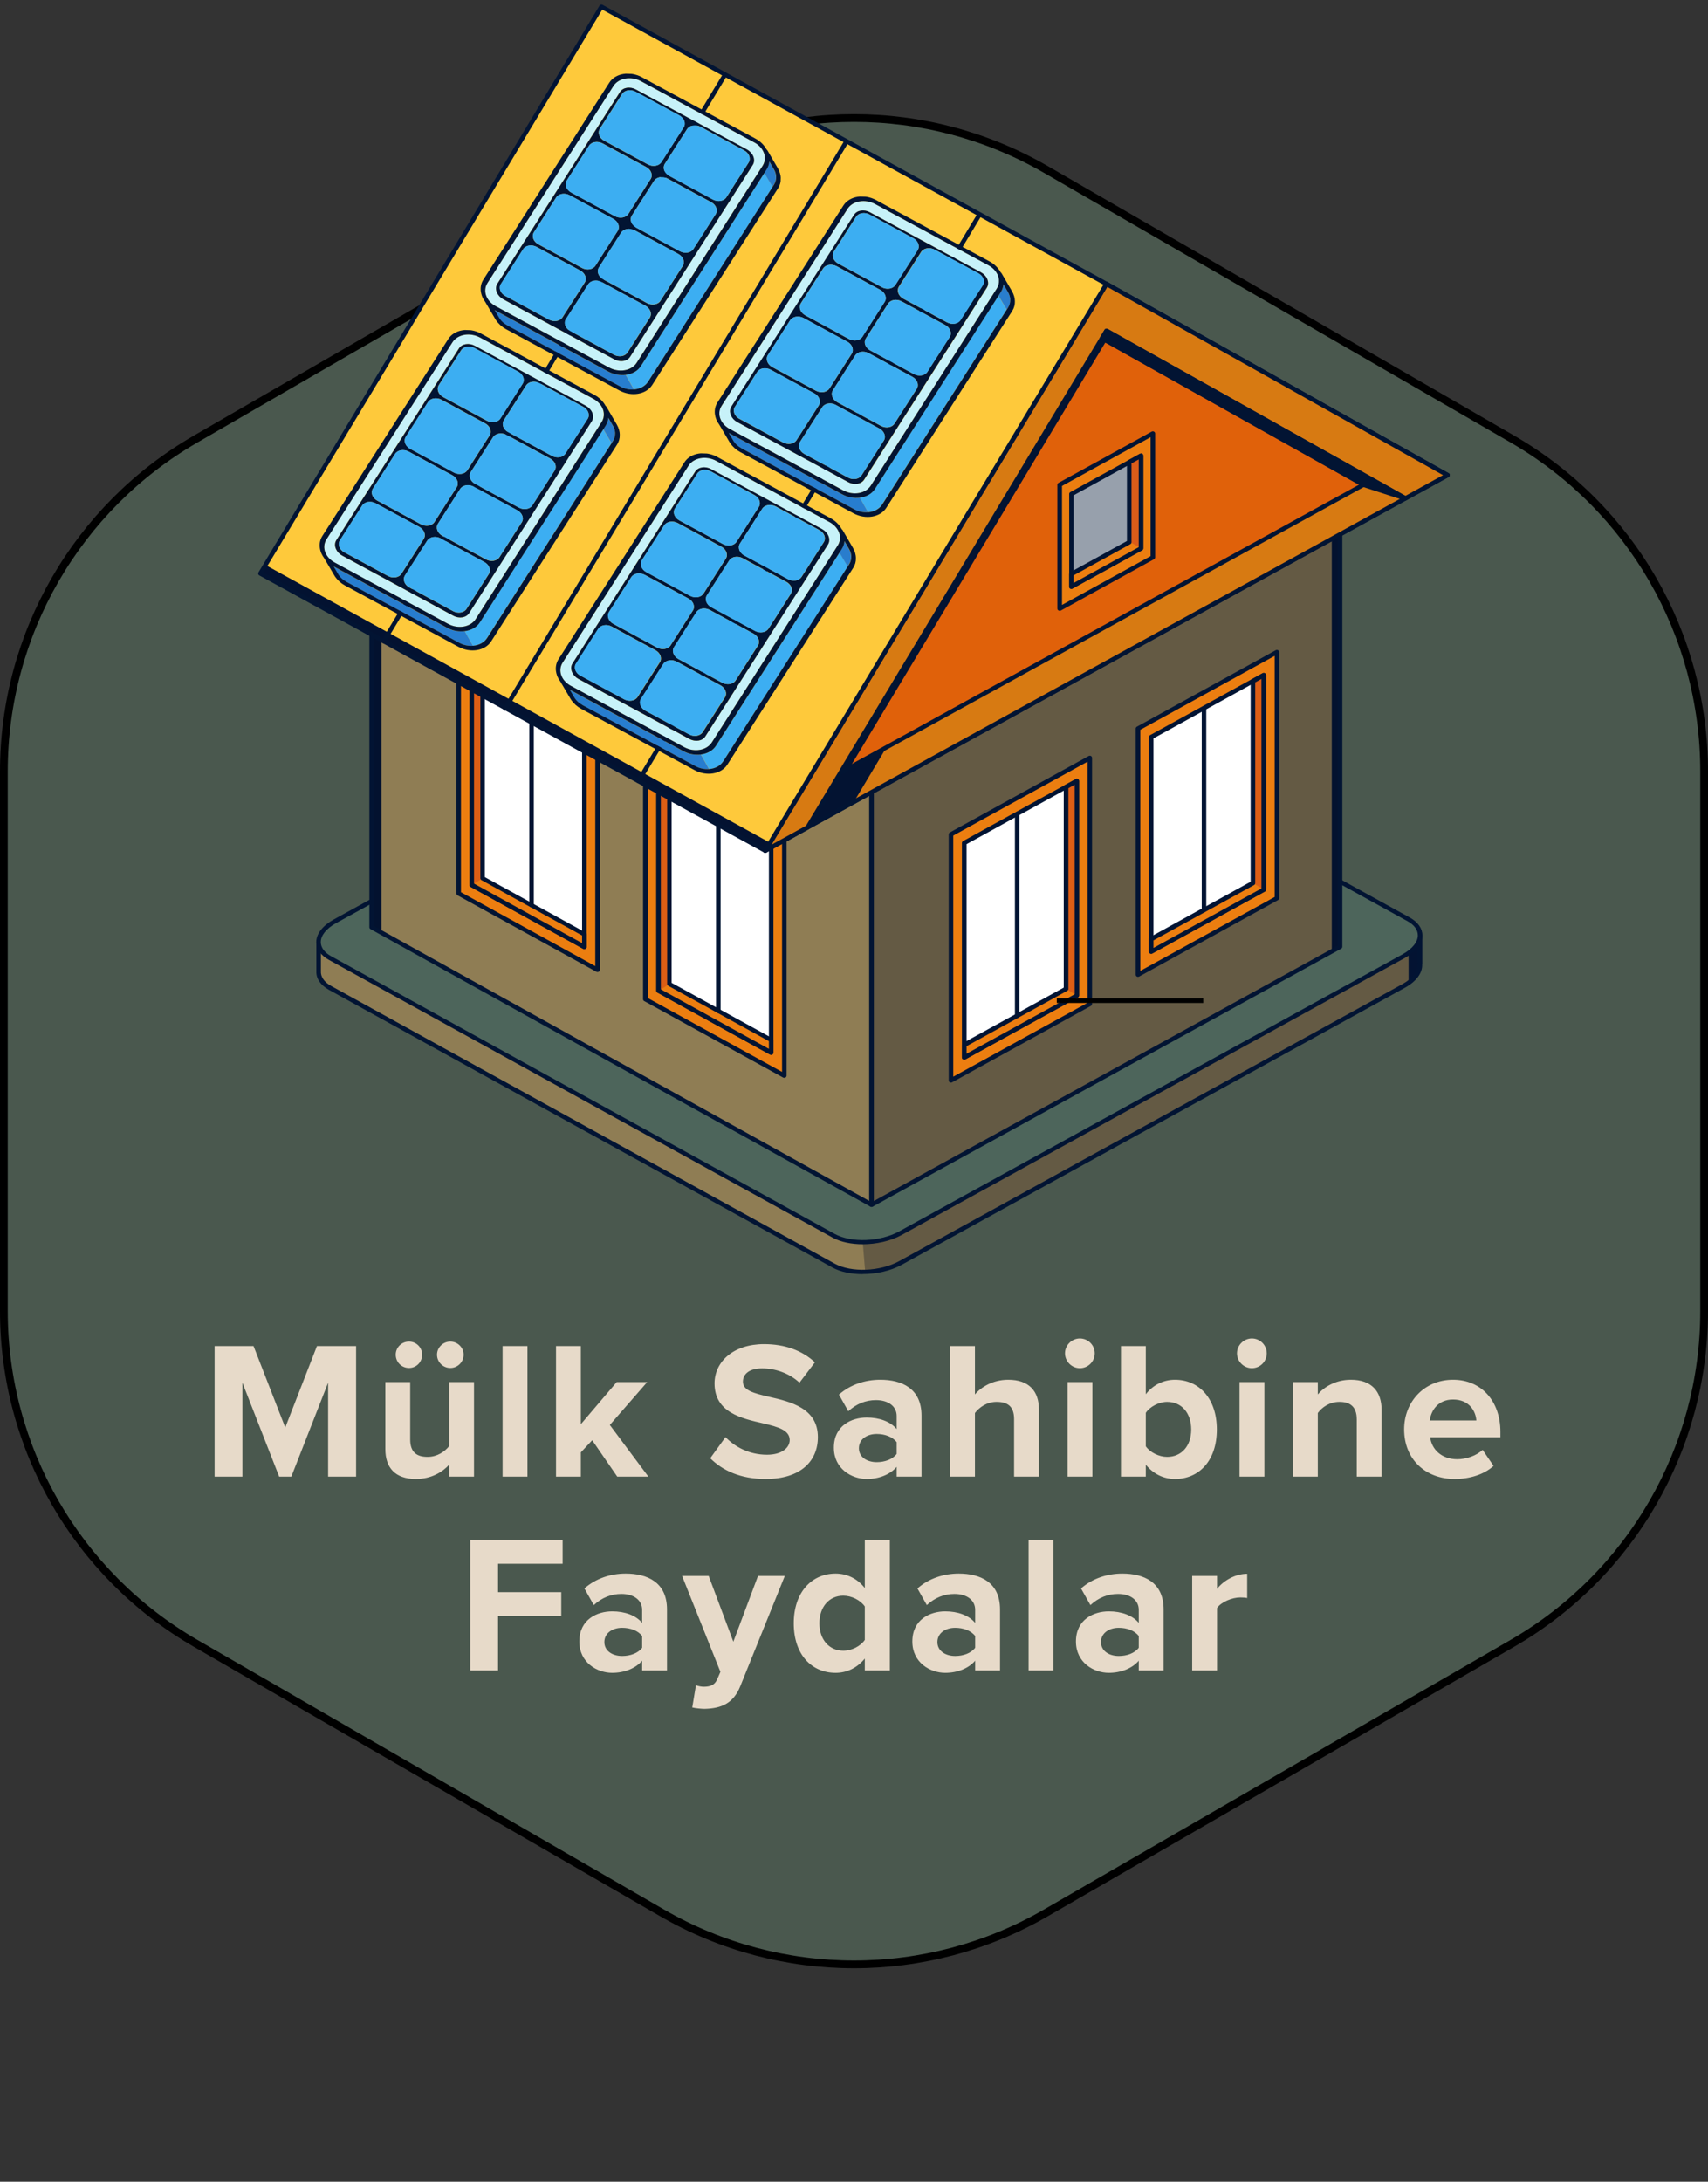 <svg width="379" height="484" viewBox="0 0 379 484" fill="none" xmlns="http://www.w3.org/2000/svg">
<rect x="0" y="0" width="379" height="484" fill="#333333" stroke="none"/>
<path d="M378.14 171.105V290.854C378.14 321.25 361.929 349.338 335.611 364.545L232.077 424.364C205.733 439.585 173.267 439.585 146.923 424.364L43.389 364.545C17.071 349.338 0.86 321.25 0.86 290.854V171.105C0.86 140.709 17.071 112.621 43.389 97.414L102.286 63.385L146.923 37.595C173.267 22.374 205.733 22.374 232.077 37.595L276.714 63.385L335.611 97.414C361.929 112.621 378.14 140.709 378.14 171.105Z" fill="#4A584E" stroke="black" stroke-width="1.719"/>
<g clip-path="url(#clip0_744_44296)">
<path d="M70.705 208.866L173.978 176.857L193.791 165.951C198.174 163.549 204.793 163.277 208.585 165.366L266.051 197.04L303.727 213.504L315.102 207.716V213.838H315.058C315.189 215.53 314.006 217.327 311.485 218.706L199.796 280.174C195.413 282.576 188.794 282.848 185.002 280.759L73.225 219.145C71.406 218.142 70.595 216.784 70.705 215.363V208.866Z" fill="#645A44"/>
<path d="M312.559 209.477L315.102 208.182V214.303H315.058C315.167 215.724 314.291 217.187 312.559 218.461V209.477Z" fill="#031332"/>
<path d="M191.962 282.163C189.376 282.225 186.878 281.787 185.037 280.763L73.26 219.149C71.441 218.146 70.63 216.788 70.739 215.368V208.87L169.147 178.324H183.305L191.984 282.142L191.962 282.163Z" fill="#8F7D54"/>
<path d="M191.442 282.638C194.444 282.638 197.6 281.949 200.077 280.591L311.744 219.124C314.243 217.745 315.645 215.885 315.58 213.984C315.58 213.942 315.602 213.879 315.602 213.838V207.716C315.602 207.549 315.514 207.382 315.36 207.298C315.207 207.214 315.01 207.214 314.878 207.298L303.723 212.981L266.266 196.622L208.844 164.969C204.921 162.817 198.061 163.067 193.546 165.554L173.733 176.46L70.547 208.426C70.35 208.489 70.197 208.677 70.197 208.886V215.384C70.197 215.384 70.197 215.446 70.197 215.467C70.131 217.097 71.117 218.539 72.98 219.583L184.735 281.197C186.51 282.179 188.921 282.659 191.42 282.659L191.442 282.638ZM314.593 213.691C314.593 213.691 314.55 213.817 314.55 213.879C314.681 215.446 313.454 217.055 311.24 218.288L199.551 279.755C195.321 282.095 188.899 282.346 185.239 280.34L73.484 218.727C71.928 217.87 71.117 216.679 71.205 215.384C71.205 215.342 71.205 215.279 71.205 215.237V209.199L174.127 177.296L194.028 166.348C198.258 164.008 204.679 163.757 208.34 165.763L265.806 197.437L303.525 213.921C303.657 213.984 303.832 213.984 303.964 213.921L314.593 208.51V213.691Z" fill="#021433"/>
<path d="M73.238 212.526L185.015 274.139C188.807 276.229 195.448 275.957 199.809 273.554L311.498 212.087C315.882 209.684 316.364 206.028 312.55 203.939L200.773 142.325C196.982 140.236 190.341 140.508 185.979 142.91L74.29 204.378C69.907 206.78 69.425 210.437 73.238 212.526Z" fill="#4D655B"/>
<path d="M191.443 276.02C194.446 276.02 197.602 275.33 200.078 273.972L311.746 212.505C314.2 211.147 315.625 209.329 315.625 207.491C315.625 205.945 314.617 204.545 312.82 203.542L201.043 141.928C197.12 139.756 190.26 140.027 185.745 142.513L74.055 203.981C71.601 205.339 70.176 207.156 70.176 208.995C70.176 210.541 71.184 211.941 72.982 212.944L184.758 274.557C186.534 275.539 188.945 276.02 191.443 276.02ZM194.38 141.385C196.703 141.385 198.917 141.824 200.561 142.743L312.316 204.357C313.806 205.172 314.617 206.279 314.617 207.491C314.617 208.974 313.389 210.499 311.242 211.69L199.552 273.158C195.322 275.498 188.901 275.748 185.241 273.743L73.486 212.129C71.995 211.314 71.184 210.207 71.184 208.995C71.184 207.512 72.412 205.986 74.56 204.796L186.249 143.328C188.572 142.054 191.553 141.385 194.38 141.385Z" fill="#021433"/>
<path d="M193.398 267.263L82.454 205.691V114.033L193.398 175.605V267.263Z" fill="#8F7D54"/>
<path d="M84.641 206.696L82.449 205.212V113.555L84.641 115.038V206.696Z" fill="#03122F"/>
<path d="M193.408 267.745C193.408 267.745 193.584 267.724 193.65 267.683C193.803 267.599 193.891 267.432 193.891 267.265V175.607C193.891 175.44 193.803 175.273 193.65 175.189L82.706 113.617C82.552 113.534 82.355 113.534 82.201 113.617C82.048 113.701 81.96 113.868 81.96 114.035V205.693C81.96 205.86 82.048 206.027 82.201 206.111L193.145 267.683C193.145 267.683 193.299 267.745 193.408 267.745ZM192.904 175.879V266.429L82.969 205.421V114.871L192.904 175.879Z" fill="#021433"/>
<path d="M193.405 267.263L297.336 210.058V118.4L193.405 175.606V267.263Z" fill="#645A44"/>
<path d="M295.517 120.032L297.336 118.736V210.394L295.517 211.146V120.032Z" fill="#03122F"/>
<path d="M193.403 267.75C193.403 267.75 193.578 267.729 193.644 267.687L297.596 210.461C297.75 210.377 297.859 210.21 297.859 210.043V118.406C297.859 118.239 297.772 118.072 297.596 117.988C297.443 117.905 297.246 117.905 297.092 117.988L193.14 175.194C192.986 175.277 192.899 175.444 192.899 175.611V267.269C192.899 267.436 192.986 267.604 193.14 267.687C193.206 267.729 193.293 267.75 193.381 267.75H193.403ZM296.851 209.772L193.907 266.434V175.883L296.851 119.221V209.772Z" fill="#021433"/>
<path d="M101.778 198.216L132.594 215.16V160.567L101.778 143.602V198.216Z" fill="#EC7E10"/>
<path d="M132.597 215.643C132.597 215.643 132.773 215.622 132.839 215.58C132.992 215.497 133.102 215.329 133.102 215.162V160.569C133.102 160.402 133.014 160.234 132.839 160.151L102.023 143.186C101.87 143.102 101.673 143.102 101.519 143.186C101.366 143.269 101.278 143.436 101.278 143.604V198.197C101.278 198.364 101.366 198.531 101.519 198.615L132.334 215.58C132.334 215.58 132.488 215.643 132.576 215.643H132.597ZM132.093 160.84V214.327L102.286 197.925V144.418L132.093 160.819V160.84Z" fill="#021433"/>
<path d="M104.702 196.256L129.688 210.004V162.41L104.702 148.662V196.256Z" fill="white"/>
<path d="M129.668 210.549C129.668 210.549 129.843 210.528 129.909 210.486C130.062 210.403 130.172 210.236 130.172 210.069V162.474C130.172 162.307 130.084 162.14 129.909 162.056L104.923 148.309C104.77 148.225 104.573 148.225 104.419 148.309C104.266 148.392 104.156 148.559 104.156 148.727V196.321C104.156 196.488 104.244 196.655 104.419 196.739L129.405 210.486C129.405 210.486 129.558 210.549 129.646 210.549H129.668ZM129.164 162.767V209.254L105.186 196.049V149.562L129.164 162.767Z" fill="#021433"/>
<path d="M107.113 150.041V194.856L129.688 207.288V210.067L104.702 196.319V148.725L107.113 150.041Z" fill="#EC7E10"/>
<path d="M107.109 150.041L104.699 148.725V196.319H104.72L107.109 194.836V150.041Z" fill="#DD5E15"/>
<path d="M129.668 210.54C129.668 210.54 129.843 210.519 129.909 210.477C130.062 210.394 130.172 210.227 130.172 210.059V207.281C130.172 207.114 130.084 206.946 129.909 206.863L107.575 194.578V150.055C107.575 149.887 107.488 149.72 107.312 149.637L104.923 148.32C104.77 148.237 104.573 148.237 104.419 148.32C104.266 148.404 104.156 148.571 104.156 148.738V196.333C104.156 196.5 104.244 196.667 104.419 196.751L129.405 210.498C129.405 210.498 129.558 210.561 129.646 210.561L129.668 210.54ZM129.164 207.552V209.224L105.186 196.019V149.532L106.589 150.305V194.828C106.589 194.996 106.677 195.163 106.83 195.246L129.164 207.531V207.552Z" fill="#021433"/>
<path d="M117.95 201.294C118.234 201.294 118.453 201.085 118.453 200.813V156.123C118.453 155.851 118.234 155.643 117.95 155.643C117.665 155.643 117.446 155.851 117.446 156.123V200.813C117.446 201.085 117.665 201.294 117.95 201.294Z" fill="#021433"/>
<path d="M283.328 199.277L252.513 216.221V161.627L283.328 144.662V199.277Z" fill="#EC7E10"/>
<path d="M252.532 216.703C252.532 216.703 252.707 216.682 252.773 216.641L283.589 199.676C283.742 199.592 283.852 199.425 283.852 199.258V144.664C283.852 144.497 283.764 144.33 283.589 144.246C283.435 144.163 283.238 144.163 283.084 144.246L252.269 161.211C252.116 161.295 252.006 161.462 252.006 161.629V216.223C252.006 216.39 252.094 216.557 252.269 216.641C252.335 216.682 252.423 216.703 252.51 216.703H252.532ZM282.843 198.986L253.036 215.387V161.901L282.843 145.5V199.007V198.986Z" fill="#021433"/>
<path d="M280.422 197.317L255.458 211.065V163.47L280.422 149.723V197.317Z" fill="white"/>
<path d="M255.448 211.586C255.448 211.586 255.623 211.565 255.689 211.524L280.674 197.776C280.828 197.692 280.938 197.525 280.938 197.358V149.764C280.938 149.597 280.85 149.429 280.674 149.346C280.521 149.262 280.324 149.262 280.17 149.346L255.185 163.094C255.032 163.177 254.944 163.344 254.944 163.511V211.106C254.944 211.273 255.032 211.44 255.185 211.524C255.251 211.565 255.338 211.586 255.426 211.586H255.448ZM279.929 197.086L255.952 210.291V163.804L279.929 150.599V197.086Z" fill="#021433"/>
<path d="M278.033 151.099V195.915L255.458 208.326V211.125L280.422 197.378V149.783L278.033 151.099Z" fill="#EC7E10"/>
<path d="M278.033 151.099L280.422 149.783V197.378L278.033 195.894V151.099Z" fill="#DD5E15"/>
<path d="M255.448 211.586C255.448 211.586 255.623 211.565 255.689 211.524L280.674 197.776C280.828 197.692 280.938 197.525 280.938 197.358V149.764C280.938 149.597 280.85 149.429 280.674 149.346C280.521 149.262 280.324 149.262 280.17 149.346L277.781 150.662C277.628 150.746 277.518 150.913 277.518 151.08V195.603L255.185 207.888C255.032 207.972 254.944 208.139 254.944 208.306V211.085C254.944 211.252 255.032 211.419 255.185 211.503C255.251 211.544 255.338 211.565 255.426 211.565L255.448 211.586ZM279.929 197.086L255.952 210.291V208.619L278.286 196.334C278.439 196.251 278.527 196.084 278.527 195.916V151.393L279.907 150.62V197.107L279.929 197.086Z" fill="#021433"/>
<path d="M267.161 202.347C267.445 202.347 267.664 202.138 267.664 201.866V157.176C267.664 156.904 267.445 156.695 267.161 156.695C266.876 156.695 266.657 156.904 266.657 157.176V201.866C266.657 202.138 266.876 202.347 267.161 202.347Z" fill="#021433"/>
<path d="M241.844 222.741L211.028 239.686V185.092L241.844 168.127V222.741Z" fill="#EC7E10"/>
<path d="M211.023 240.168C211.023 240.168 211.198 240.168 211.264 240.105L242.079 223.14C242.233 223.057 242.32 222.89 242.32 222.722V168.129C242.32 167.962 242.233 167.795 242.079 167.711C241.926 167.628 241.729 167.628 241.575 167.711L210.76 184.676C210.606 184.76 210.519 184.927 210.519 185.094V239.688C210.519 239.855 210.606 240.022 210.76 240.105C210.826 240.147 210.913 240.168 211.001 240.168H211.023ZM241.334 222.451L211.527 238.852V185.366L241.334 168.965V222.472V222.451Z" fill="#021433"/>
<path d="M238.922 220.782L213.958 234.529V186.935L238.922 173.188V220.782Z" fill="white"/>
<path d="M213.97 235.075C213.97 235.075 214.145 235.054 214.211 235.012L239.196 221.264C239.35 221.181 239.438 221.014 239.438 220.846V173.252C239.438 173.085 239.35 172.918 239.196 172.834C239.043 172.751 238.846 172.751 238.692 172.834L213.707 186.582C213.553 186.665 213.444 186.832 213.444 187V234.594C213.444 234.761 213.532 234.928 213.707 235.012C213.773 235.054 213.86 235.075 213.948 235.075H213.97ZM238.451 220.575L214.474 233.758V187.271L238.451 174.067V220.554V220.575Z" fill="#021433"/>
<path d="M236.533 174.566V219.382L213.958 231.813V234.592L238.922 220.844V173.25L236.533 174.566Z" fill="#EC7E10"/>
<path d="M236.533 174.566L238.922 173.25V220.844H238.9L236.533 219.361V174.566Z" fill="#DD5E15"/>
<path d="M213.97 235.075C213.97 235.075 214.145 235.054 214.211 235.012L239.196 221.264C239.35 221.181 239.438 221.014 239.438 220.846V173.252C239.438 173.085 239.35 172.918 239.196 172.834C239.043 172.751 238.846 172.751 238.692 172.834L236.303 174.15C236.15 174.234 236.04 174.401 236.04 174.568V219.091L213.707 231.376C213.553 231.46 213.444 231.627 213.444 231.794V234.573C213.444 234.74 213.532 234.907 213.707 234.991C213.773 235.033 213.86 235.054 213.948 235.054L213.97 235.075ZM238.451 220.575L214.474 233.758V232.087L236.807 219.802C236.961 219.718 237.07 219.551 237.07 219.384V174.861L238.473 174.088V220.575H238.451Z" fill="#021433"/>
<path d="M225.708 225.823C225.992 225.823 226.211 225.614 226.211 225.343V180.652C226.211 180.381 225.992 180.172 225.708 180.172C225.423 180.172 225.204 180.381 225.204 180.652V225.343C225.204 225.614 225.423 225.823 225.708 225.823Z" fill="#021433"/>
<path d="M143.216 221.662L174.031 238.627V184.033L143.216 167.068V221.662Z" fill="#EC7E10"/>
<path d="M174.035 239.11C174.035 239.11 174.21 239.089 174.276 239.047C174.429 238.963 174.539 238.796 174.539 238.629V184.036C174.539 183.868 174.451 183.701 174.276 183.618L143.461 166.653C143.307 166.569 143.11 166.569 142.957 166.653C142.803 166.736 142.694 166.903 142.694 167.07V221.664C142.694 221.831 142.781 221.998 142.957 222.082L173.772 239.047C173.772 239.047 173.925 239.11 174.013 239.11H174.035ZM173.531 184.307V237.793L143.724 221.392V167.906L173.531 184.307Z" fill="#021433"/>
<path d="M146.14 219.723L171.125 233.471V185.877L146.14 172.129V219.723Z" fill="white"/>
<path d="M171.121 233.994C171.121 233.994 171.296 233.994 171.362 233.932C171.515 233.848 171.625 233.681 171.625 233.514V185.92C171.625 185.752 171.537 185.585 171.362 185.502L146.377 171.754C146.223 171.671 146.026 171.671 145.872 171.754C145.719 171.838 145.631 172.005 145.631 172.172V219.766C145.631 219.933 145.719 220.101 145.872 220.184L170.858 233.932C170.858 233.932 171.011 233.994 171.099 233.994H171.121ZM170.617 186.212V232.699L146.64 219.495V173.008L170.617 186.212Z" fill="#021433"/>
<path d="M148.55 173.508V218.302L171.125 230.734V233.512L146.14 219.765V172.191L148.55 173.508Z" fill="#EC7E10"/>
<path d="M148.547 173.508L146.136 172.191V219.765L146.158 219.786L148.547 218.302V173.508Z" fill="#DD5E15"/>
<path d="M171.121 233.995C171.121 233.995 171.296 233.995 171.362 233.932C171.515 233.849 171.625 233.682 171.625 233.514V230.736C171.625 230.569 171.537 230.401 171.362 230.318L149.029 218.033V173.51C149.029 173.343 148.941 173.175 148.766 173.092L146.377 171.776C146.223 171.692 146.026 171.692 145.872 171.776C145.719 171.859 145.631 172.026 145.631 172.193V219.788C145.631 219.955 145.719 220.122 145.872 220.206L170.858 233.953C170.858 233.953 171.011 234.016 171.099 234.016L171.121 233.995ZM170.617 231.007V232.679L146.64 219.474V172.987L148.042 173.76V218.283C148.042 218.451 148.13 218.618 148.305 218.701L170.639 230.986L170.617 231.007Z" fill="#021433"/>
<path d="M159.395 224.751C159.68 224.751 159.898 224.542 159.898 224.27V179.58C159.898 179.309 159.68 179.1 159.395 179.1C159.111 179.1 158.892 179.309 158.892 179.58V224.27C158.892 224.542 159.111 224.751 159.395 224.751Z" fill="#021433"/>
<path d="M245.508 62.994L321.188 105.407L245.508 147.068L169.829 188.728L245.508 62.994Z" fill="#E0610A"/>
<path d="M249.867 65.439L245.528 75.551L181.245 182.44L169.848 188.728L245.528 62.994L249.867 65.439Z" fill="#031332"/>
<path d="M169.81 189.185C169.81 189.185 169.986 189.164 170.051 189.122L321.432 105.822C321.586 105.738 321.695 105.592 321.695 105.404C321.695 105.216 321.608 105.07 321.454 104.986L245.753 62.573C245.643 62.511 245.49 62.49 245.38 62.532C245.249 62.573 245.139 62.636 245.073 62.761L169.394 188.496C169.284 188.684 169.306 188.914 169.482 189.081C169.569 189.164 169.701 189.227 169.832 189.227L169.81 189.185ZM320.205 105.404L171.191 187.409L245.687 63.639L320.205 105.404Z" fill="#021433"/>
<path d="M226.879 149.178L302.558 107.538L239.853 72.396L245.508 62.994L321.188 105.407L245.508 147.068L169.829 188.728L177.127 176.569L226.879 149.178Z" fill="#D77A12"/>
<path d="M196.438 166.227L189.205 178.345L169.83 189L177.129 176.861L196.438 166.227Z" fill="#031332"/>
<path d="M169.81 189.185C169.81 189.185 169.986 189.164 170.051 189.122L321.432 105.822C321.586 105.738 321.695 105.592 321.695 105.404C321.695 105.216 321.608 105.07 321.454 104.986L245.753 62.573C245.643 62.511 245.49 62.49 245.38 62.532C245.249 62.573 245.139 62.636 245.073 62.761L239.419 72.163C239.287 72.393 239.353 72.686 239.594 72.811L301.575 107.514L176.889 176.148C176.889 176.148 176.758 176.252 176.714 176.315L169.394 188.475C169.284 188.663 169.306 188.893 169.482 189.06C169.569 189.143 169.701 189.206 169.832 189.206L169.81 189.185ZM320.205 105.404L171.191 187.409L177.503 176.9L302.825 107.932C302.978 107.849 303.066 107.681 303.066 107.514C303.066 107.347 302.978 107.18 302.825 107.096L240.537 72.184L245.687 63.618L320.205 105.404Z" fill="#021433"/>
<path d="M245.508 73.378L179.165 183.568L169.829 188.728L245.508 62.994L321.188 105.407L311.851 110.547L245.508 73.378Z" fill="#D77A12"/>
<path d="M169.81 189.185C169.81 189.185 169.986 189.164 170.051 189.122L179.41 183.983C179.41 183.983 179.541 183.878 179.585 183.816L245.665 74.044L311.592 110.962C311.745 111.045 311.942 111.045 312.096 110.962L321.432 105.822C321.586 105.738 321.695 105.592 321.695 105.404C321.695 105.216 321.608 105.07 321.454 104.986L245.753 62.573C245.643 62.511 245.49 62.49 245.38 62.532C245.249 62.573 245.139 62.636 245.073 62.761L169.394 188.496C169.284 188.684 169.306 188.914 169.482 189.081C169.569 189.164 169.701 189.227 169.832 189.227L169.81 189.185ZM178.796 183.21L171.169 187.409L245.687 63.639L320.205 105.404L311.855 110L245.775 72.957C245.665 72.894 245.512 72.874 245.402 72.915C245.271 72.957 245.161 73.02 245.095 73.145L178.818 183.231L178.796 183.21Z" fill="#021433"/>
<path d="M235.145 135.029L255.812 123.663V96.168L235.145 107.555V135.029Z" fill="#EC7E10"/>
<path d="M235.148 135.512C235.148 135.512 235.324 135.491 235.39 135.449L256.057 124.062C256.211 123.979 256.32 123.811 256.32 123.644V96.17C256.32 96.003 256.233 95.836 256.057 95.752C255.904 95.669 255.707 95.669 255.553 95.752L234.885 107.118C234.732 107.202 234.622 107.369 234.622 107.536V135.01C234.622 135.177 234.71 135.344 234.885 135.428C234.951 135.47 235.039 135.491 235.127 135.491L235.148 135.512ZM255.312 123.373L235.653 134.195V107.807L255.312 96.985V123.373Z" fill="#021433"/>
<path d="M237.752 130.146L253.203 121.643V101.084L237.752 109.587V130.146Z" fill="#97A0AC"/>
<path d="M237.754 130.627C237.754 130.627 237.929 130.627 237.995 130.564L253.446 122.061C253.6 121.977 253.688 121.81 253.688 121.643V101.084C253.688 100.917 253.6 100.75 253.446 100.666C253.293 100.583 253.096 100.583 252.942 100.666L237.491 109.17C237.337 109.253 237.25 109.42 237.25 109.588V130.146C237.25 130.313 237.337 130.481 237.491 130.564C237.557 130.606 237.644 130.627 237.732 130.627H237.754ZM252.701 121.371L238.236 129.331V109.88L252.701 101.92V121.371Z" fill="#021433"/>
<path d="M250.617 120.264V102.505L253.203 101.084V121.643L237.752 130.146V127.347L250.617 120.264Z" fill="#EC7E10"/>
<path d="M250.767 120.259V102.625L253.375 101.184V121.701L250.767 120.259Z" fill="#DB5C19"/>
<path d="M237.754 130.627C237.754 130.627 237.929 130.627 237.995 130.564L253.446 122.061C253.6 121.977 253.688 121.81 253.688 121.643V101.084C253.688 100.917 253.6 100.75 253.446 100.666C253.293 100.583 253.096 100.583 252.942 100.666L250.334 102.108C250.181 102.191 250.071 102.359 250.071 102.526V120.013L237.469 126.95C237.315 127.033 237.228 127.2 237.228 127.368V130.167C237.228 130.334 237.315 130.501 237.469 130.585C237.535 130.627 237.622 130.648 237.71 130.648L237.754 130.627ZM252.701 121.371L238.236 129.331V127.639L250.838 120.703C250.992 120.619 251.079 120.452 251.079 120.285V102.797L252.679 101.92V121.371H252.701Z" fill="#021433"/>
<path d="M311.867 110.548L302.574 107.539L244.538 75.009L245.524 73.379L311.867 110.548Z" fill="#021433"/>
<path d="M311.871 111.03C312.069 111.03 312.244 110.925 312.332 110.758C312.441 110.528 312.332 110.278 312.134 110.152L245.791 72.983C245.682 72.921 245.55 72.9 245.397 72.942C245.265 72.983 245.156 73.046 245.09 73.171L244.104 74.801C243.972 75.031 244.038 75.323 244.279 75.449L302.315 107.979L311.696 111.03C311.696 111.03 311.806 111.051 311.849 111.051L311.871 111.03ZM245.726 74.028L307.356 108.585L302.754 107.081L245.244 74.843L245.726 74.049V74.028Z" fill="#021433"/>
<path d="M245.508 62.999L133.424 1.49L57.745 127.204L169.828 188.734L245.508 62.999Z" fill="#FEC93B"/>
<path d="M245.508 63.077L234.878 80.731L205.816 41.285L245.508 63.077Z" fill="#FEC93B"/>
<path d="M169.831 188.962L57.747 127.453L58.996 125.385L170.992 187.019L169.831 188.962Z" fill="#031231"/>
<path d="M169.822 189.188C169.822 189.188 169.91 189.188 169.953 189.188C170.085 189.147 170.194 189.084 170.26 188.959L245.962 63.224C246.093 62.994 246.005 62.702 245.786 62.577L133.703 1.067C133.593 1.005 133.44 0.984 133.33 1.026C133.199 1.067 133.089 1.13 133.023 1.255L57.344 126.99C57.212 127.22 57.3 127.512 57.519 127.637L169.581 189.147C169.581 189.147 169.734 189.209 169.822 189.209V189.188ZM244.844 63.162L169.647 188.06L58.44 127.032L133.637 2.133L244.844 63.162Z" fill="#021433"/>
<path d="M141.675 173.749C141.851 173.749 142.026 173.666 142.114 173.498L217.727 47.931C217.859 47.701 217.771 47.409 217.552 47.283C217.311 47.158 217.004 47.242 216.873 47.451L141.237 173.039C141.105 173.269 141.193 173.561 141.412 173.686C141.5 173.728 141.566 173.749 141.653 173.749H141.675Z" fill="#021433"/>
<path d="M112.094 157.663C112.269 157.663 112.444 157.579 112.532 157.412L188.212 31.699C188.343 31.469 188.255 31.176 188.036 31.051C187.795 30.926 187.488 31.009 187.357 31.218L111.677 156.953C111.546 157.182 111.634 157.475 111.853 157.6C111.94 157.642 112.006 157.663 112.094 157.663Z" fill="#021433"/>
<path d="M85.118 142.724C85.293 142.724 85.468 142.641 85.556 142.474L161.126 17.095C161.257 16.865 161.17 16.572 160.95 16.447C160.709 16.322 160.402 16.405 160.271 16.635L84.701 142.014C84.57 142.244 84.657 142.536 84.876 142.662C84.964 142.704 85.03 142.724 85.118 142.724Z" fill="#021433"/>
<g clip-path="url(#clip1_744_44296)">
<path d="M194.137 108.456L221.534 65.603L223.378 68.697L195.719 111.932C195.074 112.948 193.901 113.532 192.605 113.641L190.793 110.4C192.189 110.213 193.42 109.564 194.123 108.456L194.137 108.456Z" fill="#3CAEF2"/>
<path d="M222.109 64.744C222.432 64.23 222.604 63.657 222.665 63.067L223.704 64.859C223.98 65.338 224.13 65.853 224.169 66.365C224.217 67.026 224.057 67.666 223.691 68.22L223.398 68.682L221.553 65.588L222.096 64.731L222.109 64.744Z" fill="#297DCD"/>
<path d="M161.844 97.996C161.844 97.996 161.817 97.969 161.804 97.955L159.592 94.205C159.592 94.205 159.619 94.233 159.618 94.246L161.83 98.009L161.844 97.996Z" fill="#277DCF"/>
<path d="M161.666 96.02C161.666 96.02 161.707 96.049 161.72 96.062L186.862 109.652C188.132 110.336 189.529 110.565 190.799 110.402L192.61 113.642C191.621 113.72 190.557 113.527 189.574 113L164.432 99.41C163.762 99.054 163.209 98.554 162.784 97.95L161.652 96.034L161.666 96.02Z" fill="#277DCF"/>
<path d="M188.064 46.335C189.207 44.541 191.961 44.058 194.201 45.267L219.343 58.857C220.285 59.356 221.011 60.117 221.385 60.989C221.554 61.357 221.638 61.749 221.668 62.127C221.716 62.787 221.541 63.44 221.189 64.008L193.236 107.718C192.093 109.513 189.339 109.995 187.099 108.786L161.957 95.196C161.015 94.684 160.289 93.936 159.914 93.078C159.461 92.056 159.539 90.956 160.111 90.059L188.064 46.335ZM162.027 91.366C162.047 91.622 162.107 91.893 162.224 92.152C162.496 92.765 162.993 93.291 163.634 93.646L188.243 106.964C189.568 107.69 191.133 107.427 191.792 106.398L218.984 63.848C219.337 63.281 219.373 62.583 219.076 61.901C218.804 61.288 218.307 60.763 217.666 60.407L193.057 47.102C191.732 46.391 190.167 46.64 189.508 47.669L162.316 90.205C162.096 90.548 161.999 90.949 162.027 91.366Z" fill="#C7F2F9"/>
<path d="M194.422 44.401L219.564 57.99C220.657 58.574 221.504 59.433 222.055 60.431C222.137 60.487 222.204 60.57 222.257 60.652L224.559 64.606C225.4 66.084 225.416 67.711 224.625 68.965L196.658 112.674C195.31 114.772 192.054 115.32 189.377 113.869L164.235 100.279C163.361 99.809 162.591 99.128 161.994 98.263L161.836 98.003L159.624 94.239C159.624 94.239 159.598 94.212 159.598 94.198C159.359 93.868 159.148 93.526 158.992 93.172C158.773 92.668 158.651 92.14 158.612 91.641C158.556 90.806 158.749 90.005 159.189 89.305L187.142 45.595C188.476 43.484 191.746 42.949 194.409 44.387L194.422 44.401ZM164.458 99.412L189.6 113.002C190.57 113.528 191.634 113.721 192.637 113.644C193.933 113.534 195.091 112.964 195.751 111.935L223.397 68.686L223.69 68.224C224.042 67.67 224.202 67.016 224.168 66.369C224.129 65.857 223.979 65.342 223.703 64.863L222.664 63.071C222.603 63.661 222.431 64.234 222.108 64.748L221.566 65.606L194.155 108.459C193.452 109.567 192.221 110.216 190.825 110.403C189.555 110.567 188.158 110.35 186.889 109.654L161.747 96.064C161.747 96.064 161.706 96.036 161.692 96.022L162.825 97.938C163.249 98.556 163.803 99.043 164.473 99.399L164.458 99.412ZM159.913 93.065C160.288 93.923 161.014 94.684 161.956 95.183L187.098 108.786C189.337 109.996 192.091 109.513 193.234 107.719L221.188 64.008C221.554 63.441 221.714 62.787 221.666 62.127C221.637 61.749 221.553 61.357 221.384 60.989C221.009 60.131 220.283 59.37 219.341 58.858L194.199 45.268C191.96 44.058 189.206 44.541 188.063 46.335L160.11 90.046C159.538 90.943 159.46 92.043 159.913 93.065Z" fill="#021433"/>
<path d="M189.499 47.667C190.159 46.625 191.723 46.376 193.048 47.101L217.644 60.392C218.285 60.747 218.796 61.273 219.054 61.886C219.351 62.567 219.314 63.279 218.962 63.833L191.756 106.382C191.096 107.425 189.531 107.674 188.207 106.949L163.598 93.644C162.956 93.302 162.459 92.763 162.188 92.15C162.071 91.891 162.01 91.62 161.991 91.364C161.963 90.946 162.06 90.546 162.279 90.203L189.499 47.667ZM164.066 92.918L166.538 94.256L171.263 96.817L173.735 98.154C174.841 98.752 176.197 98.524 176.754 97.639L178.014 95.674L180.417 91.913L181.677 89.948C182.234 89.063 181.8 87.867 180.694 87.27L178.222 85.932L173.497 83.371L171.026 82.034C169.919 81.436 168.564 81.664 168.007 82.549L166.747 84.514L164.344 88.275L163.084 90.254C162.527 91.138 162.96 92.334 164.066 92.932L164.066 92.918ZM191.189 105.438L192.449 103.472L194.852 99.712L196.112 97.746C196.669 96.862 196.236 95.666 195.129 95.068L192.658 93.731L187.933 91.169L185.461 89.832C184.355 89.234 182.999 89.463 182.442 90.347L181.182 92.313L178.779 96.073L177.519 98.039C176.962 98.923 177.395 100.119 178.502 100.717L180.973 102.054L185.698 104.615L188.17 105.953C189.276 106.55 190.632 106.322 191.189 105.438ZM189.943 48.111L188.683 50.077L186.28 53.837L185.021 55.803C184.464 56.687 184.897 57.883 186.003 58.48L188.475 59.818L193.2 62.379L195.672 63.717C196.778 64.314 198.133 64.086 198.691 63.202L199.95 61.236L202.353 57.476L203.613 55.51C204.17 54.626 203.737 53.43 202.631 52.832L200.159 51.494L195.434 48.933L192.962 47.596C191.856 46.998 190.5 47.227 189.943 48.111ZM171.378 81.453L173.85 82.79L178.575 85.351L181.047 86.689C182.153 87.286 183.509 87.058 184.066 86.174L185.326 84.208L187.728 80.448L188.988 78.482C189.545 77.598 189.112 76.401 188.006 75.804L185.534 74.466L180.809 71.905L178.337 70.568C177.231 69.97 175.875 70.198 175.318 71.083L174.058 73.049L171.656 76.809L170.396 78.775C169.839 79.659 170.272 80.855 171.378 81.453ZM198.501 93.959L199.761 91.993L202.164 88.233L203.424 86.267C203.981 85.383 203.548 84.186 202.442 83.589L199.97 82.251L195.245 79.69L192.773 78.353C191.667 77.755 190.311 77.984 189.754 78.868L188.494 80.833L186.091 84.594L184.831 86.573C184.274 87.457 184.707 88.653 185.813 89.251L188.285 90.588L193.01 93.149L195.482 94.487C196.588 95.085 197.944 94.856 198.501 93.972L198.501 93.959ZM209.74 72.096L207.268 70.758L202.544 68.197L200.072 66.86C198.966 66.262 197.61 66.49 197.053 67.375L195.793 69.34L193.39 73.101L192.13 75.066C191.573 75.951 192.006 77.147 193.113 77.744L195.584 79.082L200.309 81.643L202.781 82.98C203.887 83.578 205.243 83.35 205.8 82.465L207.06 80.5L209.463 76.739L210.723 74.774C211.28 73.889 210.846 72.693 209.74 72.096ZM178.691 69.96L181.163 71.297L185.888 73.858L188.359 75.196C189.466 75.794 190.821 75.565 191.378 74.681L192.639 72.702L195.042 68.942L196.301 66.976C196.858 66.091 196.425 64.895 195.319 64.298L192.847 62.96L188.122 60.399L185.65 59.062C184.544 58.464 183.189 58.692 182.631 59.577L181.372 61.542L178.969 65.303L177.709 67.268C177.152 68.153 177.585 69.349 178.691 69.946L178.691 69.96ZM217.066 60.617L214.595 59.279L209.87 56.718L207.398 55.381C206.292 54.783 204.936 55.011 204.379 55.896L203.119 57.861L200.716 61.622L199.456 63.587C198.899 64.472 199.332 65.668 200.439 66.266L202.91 67.603L207.635 70.164L210.107 71.502C211.213 72.099 212.569 71.871 213.126 70.987L214.386 69.021L216.789 65.261L218.049 63.295C218.606 62.411 218.173 61.215 217.066 60.617Z" fill="#021433"/>
<path d="M218.096 63.31L216.836 65.276L214.433 69.036L213.174 71.002C212.616 71.886 211.261 72.114 210.155 71.517L207.683 70.179L202.958 67.618L200.486 66.281C199.38 65.683 198.933 64.486 199.504 63.603L200.763 61.637L203.166 57.877L204.426 55.911C204.983 55.027 206.339 54.798 207.445 55.396L209.917 56.733L214.642 59.294L217.114 60.632C218.22 61.23 218.667 62.426 218.096 63.31Z" fill="#3CAEF2"/>
<path d="M209.469 76.754L207.066 80.514L205.806 82.48C205.249 83.365 203.894 83.593 202.787 82.995L200.316 81.658L195.591 79.097L193.119 77.759C192.013 77.162 191.565 75.965 192.136 75.081L193.396 73.115L195.799 69.355L197.059 67.389C197.616 66.505 198.972 66.277 200.078 66.874L202.55 68.212L207.275 70.773L209.746 72.111C210.853 72.708 211.3 73.905 210.729 74.788L209.469 76.754Z" fill="#3CAEF2"/>
<path d="M193.003 93.14L188.278 90.579L185.806 89.241C184.7 88.644 184.252 87.447 184.823 86.563L186.084 84.584L188.486 80.824L189.746 78.858C190.303 77.974 191.659 77.746 192.765 78.343L195.237 79.681L199.962 82.242L202.434 83.579C203.54 84.177 203.987 85.373 203.416 86.257L202.156 88.223L199.754 91.983L198.494 93.949C197.937 94.833 196.581 95.062 195.475 94.464L193.003 93.126L193.003 93.14Z" fill="#3CAEF2"/>
<path d="M185.698 104.609L180.973 102.048L178.502 100.71C177.395 100.113 176.948 98.916 177.519 98.032L178.779 96.067L181.182 92.306L182.442 90.341C182.999 89.456 184.354 89.228 185.461 89.826L187.932 91.163L192.657 93.724L195.129 95.062C196.235 95.659 196.683 96.856 196.112 97.74L194.852 99.705L192.449 103.466L191.189 105.431C190.632 106.316 189.276 106.544 188.17 105.946L185.698 104.609Z" fill="#3CAEF2"/>
<path d="M195.448 48.937L200.173 51.498L202.645 52.835C203.751 53.433 204.198 54.629 203.627 55.513L202.367 57.479L199.965 61.239L198.705 63.205C198.148 64.089 196.792 64.318 195.686 63.72L193.214 62.382L188.489 59.821L186.017 58.484C184.911 57.886 184.464 56.69 185.035 55.806L186.295 53.84L188.697 50.08L189.957 48.114C190.514 47.23 191.87 47.001 192.976 47.599L195.448 48.937Z" fill="#3CAEF2"/>
<path d="M177.723 67.275L178.983 65.309L181.385 61.549L182.645 59.583C183.202 58.699 184.558 58.47 185.664 59.068L188.136 60.406L192.861 62.967L195.333 64.304C196.439 64.902 196.886 66.098 196.315 66.982L195.055 68.948L192.653 72.708L191.392 74.687C190.835 75.572 189.479 75.8 188.373 75.202L185.901 73.865L181.176 71.304L178.705 69.966C177.598 69.368 177.151 68.172 177.722 67.288L177.723 67.275Z" fill="#3CAEF2"/>
<path d="M170.386 78.757L171.646 76.791L174.049 73.031L175.309 71.065C175.866 70.181 177.222 69.953 178.328 70.55L180.8 71.888L185.525 74.449L187.996 75.786C189.103 76.384 189.55 77.581 188.979 78.464L187.719 80.43L185.316 84.19L184.056 86.156C183.499 87.04 182.144 87.269 181.037 86.671L178.566 85.334L173.841 82.772L171.369 81.435C170.263 80.837 169.815 79.641 170.386 78.757Z" fill="#3CAEF2"/>
<path d="M163.081 90.237L164.342 88.258L166.744 84.498L168.004 82.532C168.561 81.648 169.917 81.419 171.023 82.017L173.495 83.355L178.22 85.915L180.692 87.253C181.798 87.851 182.245 89.047 181.674 89.931L180.414 91.897L178.011 95.657L176.752 97.623C176.195 98.507 174.839 98.736 173.733 98.138L171.261 96.8L166.536 94.239L164.064 92.902C162.958 92.304 162.511 91.108 163.082 90.224L163.081 90.237Z" fill="#3CAEF2"/>
</g>
<g clip-path="url(#clip2_744_44296)">
<path d="M158.887 165.428L186.283 122.574L188.127 125.668L160.469 168.903C159.824 169.92 158.651 170.503 157.355 170.612L155.543 167.372C156.939 167.185 158.17 166.536 158.873 165.427L158.887 165.428Z" fill="#3CAEF2"/>
<path d="M186.797 121.715C187.119 121.2 187.291 120.627 187.352 120.038L188.391 121.83C188.667 122.309 188.817 122.824 188.856 123.336C188.904 123.996 188.744 124.637 188.378 125.191L188.085 125.653L186.241 122.559L186.783 121.701L186.797 121.715Z" fill="#297DCD"/>
<path d="M126.586 154.971C126.586 154.971 126.559 154.943 126.546 154.929L124.334 151.18C124.334 151.18 124.361 151.207 124.36 151.221L126.572 154.984L126.586 154.971Z" fill="#277DCF"/>
<path d="M126.384 152.998C126.384 152.998 126.425 153.026 126.438 153.04L151.581 166.629C152.851 167.312 154.247 167.542 155.517 167.378L157.329 170.619C156.34 170.697 155.276 170.504 154.292 169.977L129.15 156.388C128.481 156.032 127.927 155.531 127.502 154.927L126.37 153.011L126.384 152.998Z" fill="#277DCF"/>
<path d="M152.781 103.306C153.924 101.512 156.678 101.029 158.918 102.239L184.06 115.828C185.003 116.327 185.728 117.088 186.103 117.959C186.271 118.327 186.356 118.72 186.385 119.097C186.433 119.757 186.259 120.411 185.907 120.979L157.955 164.69C156.812 166.484 154.058 166.967 151.818 165.757L126.676 152.168C125.733 151.656 125.007 150.908 124.633 150.05C124.18 149.028 124.257 147.928 124.829 147.031L152.781 103.306ZM126.746 148.338C126.765 148.594 126.826 148.865 126.942 149.124C127.214 149.737 127.711 150.263 128.353 150.618L152.962 163.936C154.286 164.661 155.851 164.399 156.511 163.369L183.702 120.819C184.054 120.251 184.091 119.553 183.793 118.872C183.522 118.259 183.025 117.733 182.383 117.378L157.774 104.074C156.449 103.362 154.884 103.611 154.225 104.64L127.034 147.177C126.814 147.52 126.718 147.921 126.746 148.338Z" fill="#C7F2F9"/>
<path d="M159.147 101.368L184.289 114.957C185.382 115.541 186.229 116.4 186.78 117.398C186.862 117.454 186.929 117.537 186.982 117.619L189.284 121.573C190.125 123.05 190.142 124.678 189.35 125.931L161.384 169.642C160.037 171.74 156.78 172.288 154.104 170.837L128.961 157.248C128.087 156.778 127.317 156.096 126.72 155.231L126.562 154.971L124.35 151.208C124.35 151.208 124.324 151.18 124.324 151.167C124.085 150.837 123.873 150.494 123.718 150.14C123.499 149.636 123.377 149.108 123.338 148.61C123.282 147.774 123.475 146.973 123.915 146.274L151.866 102.563C153.2 100.451 156.47 99.917 159.133 101.354L159.147 101.368ZM129.184 156.38L154.327 169.969C155.296 170.496 156.36 170.689 157.363 170.611C158.66 170.502 159.818 169.931 160.477 168.902L188.122 125.653L188.415 125.191C188.767 124.637 188.927 123.983 188.893 123.336C188.854 122.824 188.704 122.309 188.428 121.83L187.389 120.038C187.328 120.627 187.156 121.2 186.834 121.715L186.291 122.573L158.882 165.426C158.178 166.535 156.948 167.184 155.552 167.371C154.281 167.535 152.885 167.318 151.615 166.622L126.473 153.032C126.473 153.032 126.432 153.004 126.418 152.99L127.551 154.906C127.975 155.524 128.529 156.011 129.199 156.367L129.184 156.38ZM124.639 150.033C125.014 150.891 125.74 151.653 126.682 152.151L151.824 165.754C154.064 166.963 156.818 166.481 157.961 164.686L185.913 120.975C186.279 120.408 186.439 119.754 186.391 119.094C186.362 118.716 186.278 118.324 186.109 117.956C185.734 117.098 185.008 116.337 184.066 115.824L158.924 102.235C156.684 101.026 153.93 101.508 152.787 103.303L124.835 147.014C124.264 147.911 124.186 149.011 124.639 150.033Z" fill="#021433"/>
<path d="M154.255 104.639C154.915 103.596 156.48 103.347 157.804 104.072L182.4 117.363C183.042 117.718 183.553 118.244 183.81 118.857C184.108 119.538 184.071 120.249 183.719 120.804L156.514 163.354C155.854 164.396 154.289 164.645 152.965 163.92L128.355 150.616C127.713 150.274 127.217 149.735 126.945 149.122C126.828 148.863 126.768 148.592 126.748 148.336C126.72 147.919 126.817 147.518 127.037 147.175L154.255 104.639ZM128.824 149.89L131.296 151.228L136.021 153.789L138.493 155.126C139.599 155.724 140.954 155.495 141.512 154.611L142.771 152.645L145.174 148.885L146.434 146.919C146.991 146.035 146.558 144.839 145.451 144.241L142.98 142.904L138.254 140.343L135.783 139.005C134.676 138.408 133.321 138.636 132.764 139.521L131.504 141.486L129.101 145.247L127.841 147.226C127.284 148.11 127.717 149.306 128.823 149.904L128.824 149.89ZM155.947 162.409L157.207 160.443L159.609 156.683L160.869 154.717C161.426 153.833 160.993 152.637 159.887 152.039L157.415 150.702L152.69 148.141L150.218 146.803C149.112 146.206 147.756 146.434 147.199 147.319L145.939 149.284L143.537 153.045L142.277 155.01C141.72 155.895 142.153 157.091 143.259 157.688L145.731 159.026L150.456 161.587L152.928 162.924C154.034 163.522 155.39 163.293 155.947 162.409ZM154.699 105.082L153.439 107.048L151.037 110.808L149.777 112.774C149.22 113.658 149.653 114.854 150.759 115.452L153.231 116.79L157.956 119.35L160.428 120.688C161.534 121.286 162.89 121.057 163.447 120.173L164.707 118.207L167.11 114.447L168.369 112.481C168.926 111.597 168.493 110.401 167.387 109.803L164.915 108.466L160.19 105.905L157.718 104.567C156.612 103.969 155.256 104.198 154.699 105.082ZM136.135 138.424L138.607 139.762L143.332 142.323L145.804 143.66C146.91 144.258 148.266 144.029 148.823 143.145L150.083 141.179L152.485 137.419L153.745 135.453C154.302 134.569 153.869 133.373 152.763 132.775L150.291 131.438L145.566 128.877L143.094 127.539C141.988 126.942 140.632 127.17 140.075 128.055L138.815 130.02L136.413 133.781L135.153 135.746C134.596 136.631 135.029 137.827 136.135 138.424ZM163.259 150.93L164.519 148.964L166.921 145.204L168.181 143.238C168.738 142.354 168.305 141.158 167.199 140.56L164.727 139.222L160.002 136.662L157.53 135.324C156.424 134.726 155.068 134.955 154.511 135.839L153.251 137.805L150.848 141.565L149.588 143.544C149.031 144.429 149.464 145.625 150.571 146.222L153.043 147.56L157.768 150.121L160.239 151.458C161.346 152.056 162.701 151.827 163.258 150.943L163.259 150.93ZM174.497 129.067L172.025 127.729L167.3 125.168L164.828 123.831C163.722 123.233 162.366 123.462 161.809 124.346L160.55 126.312L158.147 130.072L156.887 132.038C156.33 132.922 156.763 134.118 157.87 134.716L160.341 136.053L165.066 138.614L167.538 139.952C168.644 140.549 170 140.321 170.557 139.436L171.817 137.471L174.22 133.71L175.479 131.745C176.037 130.86 175.603 129.664 174.497 129.067ZM143.448 126.932L145.919 128.269L150.644 130.83L153.116 132.167C154.223 132.765 155.578 132.537 156.135 131.652L157.396 129.673L159.798 125.913L161.058 123.947C161.615 123.063 161.182 121.867 160.076 121.269L157.604 119.932L152.879 117.371L150.407 116.033C149.301 115.436 147.945 115.664 147.388 116.548L146.128 118.514L143.725 122.274L142.466 124.24C141.908 125.124 142.342 126.32 143.448 126.918L143.448 126.932ZM181.823 117.588L179.351 116.25L174.626 113.689L172.154 112.352C171.048 111.754 169.692 111.983 169.135 112.867L167.875 114.833L165.473 118.593L164.213 120.559C163.656 121.443 164.089 122.639 165.195 123.237L167.667 124.574L172.392 127.135L174.864 128.472C175.97 129.07 177.326 128.842 177.883 127.957L179.143 125.992L181.545 122.231L182.805 120.266C183.362 119.381 182.929 118.185 181.823 117.588Z" fill="#021433"/>
<path d="M182.775 120.283L181.516 122.248L179.113 126.009L177.853 127.975C177.296 128.859 175.94 129.087 174.834 128.49L172.362 127.152L167.637 124.591L165.165 123.254C164.059 122.656 163.612 121.46 164.183 120.576L165.443 118.61L167.845 114.85L169.105 112.884C169.662 112 171.018 111.771 172.124 112.369L174.596 113.706L179.321 116.267L181.793 117.605C182.899 118.202 183.346 119.399 182.775 120.283Z" fill="#3CAEF2"/>
<path d="M174.18 133.729L171.777 137.489L170.517 139.455C169.96 140.339 168.604 140.568 167.498 139.97L165.026 138.633L160.301 136.072L157.83 134.734C156.723 134.137 156.276 132.94 156.847 132.056L158.107 130.09L160.51 126.33L161.769 124.364C162.326 123.48 163.682 123.252 164.788 123.849L167.26 125.187L171.985 127.748L174.457 129.085C175.563 129.683 176.01 130.879 175.439 131.763L174.18 133.729Z" fill="#3CAEF2"/>
<path d="M157.737 150.113L153.012 147.552L150.54 146.214C149.434 145.617 148.987 144.42 149.558 143.536L150.818 141.557L153.22 137.797L154.48 135.831C155.037 134.947 156.393 134.718 157.499 135.316L159.971 136.654L164.696 139.214L167.168 140.552C168.274 141.15 168.721 142.346 168.15 143.23L166.891 145.196L164.488 148.956L163.228 150.922C162.671 151.806 161.315 152.035 160.209 151.437L157.737 150.099L157.737 150.113Z" fill="#3CAEF2"/>
<path d="M150.409 161.572L145.684 159.011L143.212 157.674C142.106 157.076 141.659 155.88 142.23 154.996L143.49 153.03L145.892 149.27L147.152 147.304C147.709 146.42 149.065 146.191 150.171 146.789L152.643 148.126L157.368 150.687L159.84 152.025C160.946 152.622 161.393 153.819 160.822 154.703L159.563 156.668L157.16 160.429L155.9 162.394C155.343 163.279 153.987 163.507 152.881 162.91L150.409 161.572Z" fill="#3CAEF2"/>
<path d="M160.182 105.913L164.907 108.474L167.379 109.812C168.485 110.409 168.932 111.606 168.361 112.49L167.102 114.455L164.699 118.216L163.439 120.182C162.882 121.066 161.526 121.294 160.42 120.697L157.948 119.359L153.223 116.798L150.751 115.461C149.645 114.863 149.198 113.667 149.769 112.783L151.029 110.817L153.431 107.057L154.691 105.091C155.248 104.207 156.604 103.978 157.71 104.576L160.182 105.913Z" fill="#3CAEF2"/>
<path d="M142.433 124.252L143.693 122.286L146.096 118.526L147.356 116.56C147.913 115.676 149.268 115.447 150.375 116.045L152.847 117.382L157.572 119.943L160.043 121.281C161.15 121.878 161.597 123.075 161.026 123.959L159.766 125.924L157.363 129.685L156.103 131.664C155.546 132.548 154.19 132.777 153.084 132.179L150.612 130.842L145.887 128.281L143.415 126.943C142.309 126.346 141.862 125.149 142.433 124.265L142.433 124.252Z" fill="#3CAEF2"/>
<path d="M135.136 135.738L136.396 133.772L138.799 130.012L140.058 128.046C140.615 127.162 141.971 126.933 143.077 127.531L145.549 128.868L150.274 131.429L152.746 132.767C153.852 133.364 154.3 134.561 153.729 135.445L152.469 137.411L150.066 141.171L148.806 143.137C148.249 144.021 146.894 144.249 145.787 143.652L143.315 142.314L138.59 139.753L136.119 138.416C135.012 137.818 134.565 136.622 135.136 135.738Z" fill="#3CAEF2"/>
<path d="M127.784 147.22L129.044 145.241L131.447 141.481L132.707 139.515C133.264 138.631 134.62 138.402 135.726 139L138.198 140.337L142.923 142.898L145.395 144.236C146.501 144.833 146.948 146.03 146.377 146.913L145.117 148.879L142.715 152.64L141.455 154.605C140.898 155.49 139.542 155.718 138.436 155.12L135.964 153.783L131.239 151.222L128.767 149.885C127.661 149.287 127.214 148.09 127.785 147.207L127.784 147.22Z" fill="#3CAEF2"/>
</g>
<g clip-path="url(#clip3_744_44296)">
<path d="M142.207 81.207L169.603 38.353L171.447 41.447L143.789 84.683C143.144 85.699 141.971 86.282 140.675 86.392L138.863 83.151C140.259 82.964 141.49 82.315 142.193 81.207L142.207 81.207Z" fill="#3CAEF2"/>
<path d="M170.133 37.496C170.455 36.982 170.627 36.409 170.688 35.819L171.727 37.611C172.003 38.09 172.153 38.605 172.192 39.117C172.24 39.778 172.08 40.418 171.714 40.972L171.421 41.434L169.577 38.34L170.119 37.483L170.133 37.496Z" fill="#297DCD"/>
<path d="M109.907 70.746C109.907 70.746 109.88 70.719 109.866 70.705L107.654 66.955C107.654 66.955 107.681 66.983 107.681 66.996L109.892 70.759L109.907 70.746Z" fill="#277DCF"/>
<path d="M109.705 68.773C109.705 68.773 109.745 68.801 109.759 68.815L134.901 82.404C136.171 83.088 137.568 83.317 138.838 83.154L140.649 86.394C139.66 86.472 138.596 86.279 137.613 85.752L112.471 72.163C111.801 71.807 111.248 71.307 110.823 70.702L109.69 68.786L109.705 68.773Z" fill="#277DCF"/>
<path d="M136.102 19.082C137.244 17.287 139.998 16.805 142.238 18.014L167.38 31.603C168.323 32.102 169.049 32.863 169.423 33.735C169.592 34.103 169.676 34.495 169.705 34.873C169.753 35.533 169.579 36.187 169.227 36.754L141.275 80.465C140.132 82.26 137.378 82.742 135.138 81.533L109.996 67.944C109.054 67.431 108.328 66.684 107.953 65.826C107.5 64.804 107.578 63.704 108.149 62.806L136.102 19.082ZM110.066 64.114C110.085 64.37 110.146 64.641 110.263 64.9C110.534 65.513 111.031 66.038 111.673 66.394L136.282 79.711C137.607 80.437 139.172 80.174 139.831 79.145L167.022 36.594C167.374 36.027 167.411 35.329 167.114 34.648C166.842 34.034 166.345 33.509 165.703 33.153L141.094 19.849C139.769 19.137 138.204 19.387 137.545 20.416L110.354 62.953C110.135 63.296 110.038 63.696 110.066 64.114Z" fill="#C7F2F9"/>
<path d="M142.475 17.149L167.617 30.738C168.71 31.322 169.558 32.181 170.109 33.179C170.19 33.235 170.257 33.318 170.31 33.4L172.612 37.354C173.454 38.831 173.47 40.459 172.678 41.713L144.712 85.423C143.365 87.521 140.108 88.069 137.432 86.618L112.29 73.029C111.415 72.559 110.646 71.877 110.048 71.013L109.89 70.752L107.679 66.989C107.679 66.989 107.652 66.961 107.652 66.948C107.413 66.618 107.202 66.276 107.046 65.921C106.827 65.418 106.705 64.889 106.666 64.391C106.61 63.556 106.803 62.755 107.243 62.055L135.195 18.344C136.529 16.233 139.798 15.698 142.462 17.136L142.475 17.149ZM112.513 72.162L137.655 85.751C138.624 86.277 139.688 86.47 140.692 86.392C141.988 86.283 143.146 85.713 143.805 84.684L171.45 41.434L171.743 40.972C172.095 40.418 172.256 39.764 172.221 39.117C172.182 38.605 172.032 38.09 171.756 37.611L170.717 35.819C170.656 36.409 170.484 36.982 170.162 37.496L169.619 38.354L142.21 81.207C141.506 82.316 140.276 82.965 138.88 83.152C137.61 83.316 136.213 83.099 134.943 82.403L109.801 68.814C109.801 68.814 109.76 68.785 109.747 68.772L110.879 70.688C111.304 71.305 111.858 71.793 112.527 72.149L112.513 72.162ZM107.967 65.814C108.342 66.673 109.068 67.434 110.01 67.933L135.152 81.535C137.392 82.745 140.146 82.262 141.289 80.468L169.241 36.757C169.607 36.189 169.767 35.535 169.719 34.875C169.69 34.498 169.606 34.105 169.437 33.737C169.062 32.879 168.337 32.118 167.394 31.606L142.252 18.017C140.012 16.807 137.258 17.29 136.115 19.084L108.163 62.795C107.592 63.693 107.514 64.793 107.967 65.814Z" fill="#021433"/>
<path d="M137.575 20.42C138.235 19.378 139.8 19.128 141.124 19.854L165.72 33.144C166.362 33.499 166.873 34.025 167.131 34.638C167.428 35.319 167.391 36.031 167.039 36.585L139.834 79.135C139.174 80.177 137.61 80.427 136.285 79.701L111.676 66.397C111.034 66.055 110.537 65.516 110.265 64.903C110.149 64.644 110.088 64.374 110.069 64.117C110.041 63.7 110.137 63.299 110.357 62.956L137.575 20.42ZM112.144 65.672L114.616 67.009L119.341 69.57L121.813 70.907C122.919 71.505 124.275 71.277 124.832 70.392L126.092 68.427L128.494 64.666L129.754 62.701C130.311 61.816 129.878 60.62 128.772 60.023L126.3 58.685L121.575 56.124L119.103 54.787C117.997 54.189 116.641 54.418 116.084 55.302L114.824 57.268L112.422 61.028L111.161 63.007C110.604 63.891 111.038 65.087 112.144 65.685L112.144 65.672ZM139.267 78.19L140.527 76.225L142.93 72.464L144.19 70.499C144.747 69.614 144.313 68.418 143.207 67.821L140.735 66.483L136.01 63.922L133.538 62.585C132.432 61.987 131.076 62.216 130.519 63.1L129.26 65.066L126.857 68.826L125.597 70.792C125.04 71.676 125.473 72.872 126.58 73.47L129.051 74.807L133.776 77.368L136.248 78.706C137.355 79.303 138.71 79.075 139.267 78.19ZM138.019 20.863L136.76 22.829L134.357 26.59L133.097 28.555C132.54 29.44 132.974 30.636 134.08 31.233L136.552 32.571L141.277 35.132L143.748 36.469C144.855 37.067 146.21 36.838 146.767 35.954L148.027 33.988L150.43 30.228L151.69 28.262C152.247 27.378 151.813 26.182 150.707 25.584L148.235 24.247L143.51 21.686L141.039 20.348C139.932 19.751 138.577 19.979 138.019 20.863ZM119.456 54.206L121.927 55.543L126.652 58.104L129.124 59.441C130.231 60.039 131.586 59.811 132.143 58.926L133.403 56.961L135.806 53.2L137.066 51.234C137.623 50.35 137.189 49.154 136.083 48.557L133.611 47.219L128.886 44.658L126.414 43.321C125.308 42.723 123.952 42.952 123.395 43.836L122.136 45.802L119.733 49.562L118.473 51.528C117.916 52.412 118.349 53.608 119.456 54.206ZM146.579 66.711L147.839 64.745L150.242 60.985L151.501 59.019C152.059 58.135 151.625 56.939 150.519 56.341L148.047 55.004L143.322 52.443L140.85 51.105C139.744 50.508 138.388 50.736 137.831 51.62L136.571 53.586L134.169 57.346L132.909 59.326C132.351 60.21 132.785 61.406 133.891 62.004L136.363 63.341L141.088 65.902L143.56 67.24C144.666 67.837 146.022 67.609 146.579 66.724L146.579 66.711ZM157.817 44.848L155.346 43.51L150.62 40.95L148.149 39.612C147.042 39.014 145.687 39.243 145.13 40.127L143.87 42.093L141.467 45.853L140.207 47.819C139.65 48.703 140.084 49.899 141.19 50.497L143.662 51.834L148.387 54.395L150.859 55.733C151.965 56.33 153.32 56.102 153.878 55.218L155.137 53.252L157.54 49.492L158.8 47.526C159.357 46.642 158.924 45.446 157.817 44.848ZM126.768 42.713L129.24 44.05L133.965 46.611L136.437 47.949C137.543 48.546 138.898 48.318 139.456 47.434L140.716 45.454L143.119 41.694L144.378 39.728C144.935 38.844 144.502 37.648 143.396 37.05L140.924 35.713L136.199 33.152L133.727 31.814C132.621 31.217 131.265 31.445 130.708 32.33L129.448 34.295L127.046 38.056L125.786 40.021C125.229 40.906 125.662 42.102 126.768 42.699L126.768 42.713ZM165.143 33.369L162.671 32.031L157.946 29.47L155.474 28.133C154.368 27.535 153.012 27.764 152.455 28.648L151.196 30.614L148.793 34.374L147.533 36.34C146.976 37.224 147.409 38.42 148.516 39.018L150.987 40.355L155.712 42.916L158.184 44.254C159.291 44.851 160.646 44.623 161.203 43.739L162.463 41.773L164.866 38.013L166.126 36.047C166.683 35.163 166.249 33.967 165.143 33.369Z" fill="#021433"/>
<path d="M166.111 36.06L164.852 38.026L162.449 41.786L161.189 43.752C160.632 44.636 159.276 44.865 158.17 44.267L155.698 42.929L150.973 40.369L148.501 39.031C147.395 38.433 146.948 37.237 147.519 36.353L148.779 34.387L151.181 30.627L152.441 28.661C152.998 27.777 154.354 27.549 155.46 28.146L157.932 29.484L162.657 32.044L165.129 33.382C166.235 33.98 166.682 35.176 166.111 36.06Z" fill="#3CAEF2"/>
<path d="M157.531 49.506L155.129 53.267L153.869 55.232C153.312 56.117 151.956 56.345 150.85 55.747L148.378 54.41L143.653 51.849L141.181 50.512C140.075 49.914 139.628 48.717 140.199 47.834L141.458 45.868L143.861 42.108L145.121 40.142C145.678 39.258 147.034 39.029 148.14 39.627L150.612 40.964L155.337 43.525L157.809 44.862C158.915 45.46 159.362 46.657 158.791 47.54L157.531 49.506Z" fill="#3CAEF2"/>
<path d="M141.073 65.89L136.348 63.329L133.876 61.992C132.77 61.394 132.323 60.198 132.894 59.314L134.154 57.335L136.556 53.574L137.816 51.608C138.373 50.724 139.729 50.496 140.835 51.093L143.307 52.431L148.032 54.992L150.504 56.329C151.61 56.927 152.057 58.123 151.486 59.007L150.227 60.973L147.824 64.733L146.564 66.699C146.007 67.583 144.651 67.812 143.545 67.214L141.073 65.877L141.073 65.89Z" fill="#3CAEF2"/>
<path d="M133.745 77.347L129.02 74.787L126.548 73.449C125.442 72.851 124.995 71.655 125.566 70.771L126.826 68.805L129.228 65.045L130.488 63.079C131.045 62.195 132.401 61.967 133.507 62.564L135.979 63.902L140.704 66.463L143.176 67.8C144.282 68.398 144.729 69.594 144.158 70.478L142.898 72.444L140.496 76.204L139.236 78.17C138.679 79.054 137.323 79.283 136.217 78.685L133.745 77.347Z" fill="#3CAEF2"/>
<path d="M143.534 21.685L148.259 24.246L150.73 25.583C151.837 26.181 152.284 27.377 151.713 28.261L150.453 30.227L148.05 33.987L146.791 35.953C146.234 36.837 144.878 37.066 143.772 36.468L141.3 35.131L136.575 32.57L134.103 31.232C132.997 30.635 132.55 29.438 133.121 28.554L134.38 26.588L136.783 22.828L138.043 20.862C138.6 19.978 139.956 19.75 141.062 20.347L143.534 21.685Z" fill="#3CAEF2"/>
<path d="M125.762 40.031L127.021 38.065L129.424 34.305L130.684 32.339C131.241 31.455 132.597 31.227 133.703 31.824L136.175 33.162L140.9 35.722L143.372 37.06C144.478 37.658 144.925 38.854 144.354 39.738L143.094 41.704L140.692 45.464L139.431 47.443C138.874 48.328 137.519 48.556 136.412 47.958L133.94 46.621L129.215 44.06L126.744 42.722C125.637 42.125 125.19 40.928 125.761 40.044L125.762 40.031Z" fill="#3CAEF2"/>
<path d="M118.48 51.513L119.74 49.547L122.142 45.787L123.402 43.821C123.959 42.937 125.315 42.709 126.421 43.306L128.893 44.644L133.618 47.205L136.09 48.542C137.196 49.14 137.643 50.336 137.072 51.22L135.813 53.186L133.41 56.946L132.15 58.912C131.593 59.796 130.237 60.025 129.131 59.427L126.659 58.09L121.934 55.529L119.462 54.191C118.356 53.594 117.909 52.397 118.48 51.513Z" fill="#3CAEF2"/>
<path d="M111.136 62.995L112.396 61.016L114.799 57.256L116.058 55.29C116.615 54.406 117.971 54.177 119.077 54.775L121.549 56.113L126.274 58.673L128.746 60.011C129.852 60.609 130.3 61.805 129.729 62.689L128.469 64.655L126.066 68.415L124.806 70.381C124.249 71.265 122.894 71.493 121.787 70.896L119.315 69.558L114.59 66.998L112.119 65.66C111.012 65.062 110.565 63.866 111.136 62.982L111.136 62.995Z" fill="#3CAEF2"/>
</g>
<g clip-path="url(#clip4_744_44296)">
<path d="M106.457 138.078L133.853 95.225L135.697 98.318L108.039 141.554C107.394 142.57 106.221 143.153 104.925 143.263L103.113 140.022C104.509 139.835 105.74 139.186 106.443 138.078L106.457 138.078Z" fill="#3CAEF2"/>
<path d="M134.422 94.358C134.744 93.843 134.916 93.27 134.977 92.68L136.016 94.472C136.292 94.951 136.442 95.467 136.481 95.979C136.529 96.639 136.369 97.28 136.003 97.833L135.71 98.295L133.866 95.202L134.408 94.344L134.422 94.358Z" fill="#297DCD"/>
<path d="M74.196 127.615C74.196 127.615 74.169 127.588 74.155 127.574L71.943 123.824C71.943 123.824 71.97 123.852 71.97 123.865L74.181 127.628L74.196 127.615Z" fill="#277DCF"/>
<path d="M73.978 125.639C73.978 125.639 74.019 125.667 74.032 125.68L99.174 139.27C100.445 139.953 101.841 140.183 103.111 140.019L104.923 143.259C103.934 143.337 102.87 143.144 101.886 142.618L76.744 129.028C76.075 128.672 75.521 128.172 75.096 127.568L73.964 125.652L73.978 125.639Z" fill="#277DCF"/>
<path d="M100.367 75.953C101.51 74.159 104.264 73.676 106.504 74.885L131.646 88.475C132.589 88.973 133.314 89.734 133.689 90.606C133.857 90.974 133.942 91.366 133.971 91.744C134.019 92.404 133.845 93.058 133.492 93.625L105.54 137.336C104.398 139.131 101.644 139.613 99.404 138.404L74.262 124.815C73.319 124.303 72.593 123.555 72.219 122.697C71.766 121.675 71.843 120.575 72.415 119.677L100.367 75.953ZM74.332 120.985C74.351 121.241 74.412 121.512 74.528 121.771C74.8 122.384 75.297 122.909 75.939 123.265L100.548 136.582C101.872 137.308 103.437 137.045 104.097 136.016L131.288 93.465C131.64 92.898 131.677 92.2 131.379 91.519C131.108 90.906 130.611 90.38 129.969 90.025L105.359 76.72C104.035 76.008 102.47 76.258 101.811 77.287L74.62 119.824C74.4 120.167 74.304 120.567 74.332 120.985Z" fill="#C7F2F9"/>
<path d="M106.749 74.013L131.891 87.602C132.984 88.186 133.831 89.044 134.382 90.042C134.464 90.099 134.53 90.181 134.583 90.263L136.886 94.218C137.727 95.695 137.743 97.322 136.952 98.576L108.986 142.286C107.638 144.384 104.382 144.932 101.705 143.481L76.563 129.892C75.689 129.422 74.919 128.741 74.322 127.876L74.164 127.616L71.952 123.852C71.952 123.852 71.925 123.825 71.925 123.811C71.686 123.481 71.475 123.139 71.32 122.785C71.1 122.281 70.978 121.753 70.939 121.254C70.883 120.419 71.076 119.618 71.516 118.918L99.468 75.207C100.802 73.096 104.072 72.561 106.735 73.999L106.749 74.013ZM76.786 129.025L101.928 142.614C102.898 143.14 103.962 143.333 104.965 143.256C106.261 143.146 107.42 142.576 108.079 141.547L135.724 98.297L136.017 97.835C136.369 97.281 136.529 96.627 136.495 95.981C136.456 95.469 136.306 94.953 136.03 94.475L134.99 92.682C134.929 93.272 134.758 93.845 134.435 94.36L133.893 95.218L106.483 138.071C105.78 139.179 104.549 139.828 103.153 140.015C101.883 140.179 100.486 139.963 99.216 139.266L74.074 125.677C74.074 125.677 74.034 125.649 74.02 125.635L75.153 127.551C75.577 128.169 76.131 128.656 76.8 129.012L76.786 129.025ZM72.241 122.678C72.616 123.536 73.341 124.297 74.284 124.796L99.426 138.398C101.665 139.608 104.419 139.125 105.562 137.331L133.514 93.62C133.88 93.052 134.041 92.398 133.993 91.738C133.964 91.361 133.879 90.969 133.71 90.6C133.336 89.742 132.61 88.981 131.668 88.469L106.525 74.88C104.286 73.67 101.532 74.153 100.389 75.948L72.437 119.658C71.865 120.556 71.788 121.656 72.241 122.678Z" fill="#021433"/>
<path d="M101.849 77.291C102.508 76.249 104.073 75.999 105.398 76.725L129.994 90.015C130.635 90.37 131.146 90.897 131.404 91.509C131.702 92.19 131.664 92.902 131.313 93.456L104.107 136.006C103.448 137.049 101.883 137.298 100.559 136.573L75.949 123.268C75.307 122.926 74.81 122.387 74.539 121.774C74.422 121.515 74.362 121.245 74.342 120.989C74.314 120.571 74.411 120.17 74.63 119.827L101.849 77.291ZM76.418 122.543L78.889 123.88L83.615 126.441L86.086 127.779C87.193 128.376 88.548 128.148 89.105 127.264L90.365 125.298L92.768 121.537L94.028 119.572C94.585 118.687 94.151 117.491 93.045 116.894L90.573 115.556L85.848 112.995L83.376 111.658C82.27 111.06 80.915 111.289 80.357 112.173L79.098 114.139L76.695 117.899L75.435 119.878C74.878 120.762 75.311 121.959 76.417 122.556L76.418 122.543ZM103.541 135.062L104.801 133.096L107.203 129.335L108.463 127.37C109.02 126.485 108.587 125.289 107.481 124.692L105.009 123.354L100.284 120.793L97.812 119.456C96.706 118.858 95.35 119.087 94.793 119.971L93.533 121.937L91.13 125.697L89.871 127.663C89.314 128.547 89.747 129.743 90.853 130.341L93.325 131.678L98.05 134.239L100.522 135.577C101.628 136.174 102.984 135.946 103.541 135.062ZM102.293 77.735L101.033 79.7L98.63 83.461L97.371 85.427C96.814 86.311 97.247 87.507 98.353 88.104L100.825 89.442L105.55 92.003L108.022 93.34C109.128 93.938 110.484 93.709 111.041 92.825L112.301 90.859L114.703 87.099L115.963 85.133C116.52 84.249 116.087 83.053 114.981 82.455L112.509 81.118L107.784 78.557L105.312 77.219C104.206 76.622 102.85 76.85 102.293 77.735ZM83.729 111.077L86.201 112.414L90.926 114.975L93.398 116.313C94.504 116.91 95.86 116.682 96.417 115.798L97.677 113.832L100.079 110.071L101.339 108.106C101.896 107.221 101.463 106.025 100.357 105.428L97.885 104.09L93.16 101.529L90.688 100.192C89.582 99.594 88.226 99.823 87.669 100.707L86.409 102.673L84.006 106.433L82.747 108.399C82.189 109.283 82.623 110.479 83.729 111.077ZM110.853 123.582L112.112 121.616L114.515 117.856L115.775 115.89C116.332 115.006 115.899 113.81 114.792 113.212L112.321 111.875L107.596 109.314L105.124 107.976C104.017 107.379 102.662 107.607 102.105 108.491L100.845 110.457L98.442 114.218L97.182 116.197C96.625 117.081 97.058 118.277 98.164 118.875L100.636 120.212L105.361 122.773L107.833 124.111C108.939 124.708 110.295 124.48 110.852 123.596L110.853 123.582ZM122.091 101.719L119.619 100.381L114.894 97.821L112.422 96.483C111.316 95.885 109.96 96.114 109.403 96.998L108.143 98.964L105.741 102.724L104.481 104.69C103.924 105.574 104.357 106.77 105.463 107.368L107.935 108.705L112.66 111.266L115.132 112.604C116.238 113.202 117.594 112.973 118.151 112.089L119.411 110.123L121.813 106.363L123.073 104.397C123.63 103.513 123.197 102.317 122.091 101.719ZM91.041 99.584L93.513 100.921L98.238 103.482L100.71 104.82C101.816 105.417 103.172 105.189 103.729 104.305L104.989 102.325L107.392 98.565L108.652 96.599C109.209 95.715 108.775 94.519 107.669 93.921L105.197 92.584L100.472 90.023L98.001 88.686C96.894 88.088 95.539 88.316 94.981 89.201L93.722 91.166L91.319 94.927L90.059 96.892C89.502 97.777 89.936 98.973 91.042 99.57L91.041 99.584ZM129.417 90.24L126.945 88.902L122.22 86.341L119.748 85.004C118.642 84.406 117.286 84.635 116.729 85.519L115.469 87.485L113.066 91.245L111.807 93.211C111.249 94.095 111.683 95.291 112.789 95.889L115.261 97.227L119.986 99.787L122.458 101.125C123.564 101.722 124.92 101.494 125.477 100.61L126.737 98.644L129.139 94.884L130.399 92.918C130.956 92.034 130.523 90.838 129.417 90.24Z" fill="#021433"/>
<path d="M130.4 92.929L129.141 94.895L126.738 98.655L125.478 100.621C124.921 101.505 123.565 101.734 122.459 101.136L119.987 99.799L115.262 97.238L112.79 95.9C111.684 95.303 111.237 94.106 111.808 93.222L113.068 91.257L115.47 87.496L116.73 85.53C117.287 84.646 118.643 84.418 119.749 85.015L122.221 86.353L126.946 88.914L129.418 90.251C130.524 90.849 130.971 92.045 130.4 92.929Z" fill="#3CAEF2"/>
<path d="M121.805 106.368L119.402 110.128L118.142 112.094C117.585 112.978 116.229 113.206 115.123 112.609L112.651 111.271L107.926 108.71L105.455 107.373C104.348 106.775 103.901 105.579 104.472 104.695L105.732 102.729L108.135 98.969L109.394 97.003C109.951 96.119 111.307 95.89 112.413 96.488L114.885 97.825L119.61 100.386L122.082 101.724C123.188 102.321 123.635 103.518 123.064 104.402L121.805 106.368Z" fill="#3CAEF2"/>
<path d="M105.354 122.751L100.629 120.191L98.157 118.853C97.051 118.255 96.604 117.059 97.175 116.175L98.435 114.196L100.838 110.436L102.097 108.47C102.655 107.586 104.01 107.357 105.116 107.955L107.588 109.292L112.313 111.853L114.785 113.191C115.891 113.788 116.339 114.985 115.768 115.869L114.508 117.834L112.105 121.595L110.845 123.56C110.288 124.445 108.933 124.673 107.826 124.076L105.355 122.738L105.354 122.751Z" fill="#3CAEF2"/>
<path d="M98.034 134.217L93.309 131.656L90.837 130.318C89.731 129.721 89.284 128.524 89.855 127.64L91.115 125.674L93.517 121.914L94.777 119.948C95.334 119.064 96.69 118.836 97.796 119.433L100.268 120.771L104.993 123.332L107.465 124.669C108.571 125.267 109.018 126.463 108.447 127.347L107.188 129.313L104.785 133.073L103.525 135.039C102.968 135.923 101.612 136.152 100.506 135.554L98.034 134.217Z" fill="#3CAEF2"/>
<path d="M107.807 78.552L112.532 81.113L115.004 82.45C116.11 83.048 116.557 84.245 115.986 85.128L114.727 87.094L112.324 90.854L111.064 92.82C110.507 93.704 109.151 93.933 108.045 93.335L105.573 91.998L100.848 89.437L98.376 88.1C97.27 87.502 96.823 86.305 97.394 85.421L98.654 83.456L101.056 79.695L102.316 77.73C102.873 76.845 104.229 76.617 105.335 77.215L107.807 78.552Z" fill="#3CAEF2"/>
<path d="M90.027 96.9L91.287 94.934L93.69 91.174L94.949 89.208C95.507 88.324 96.862 88.096 97.968 88.693L100.44 90.031L105.165 92.592L107.637 93.929C108.743 94.527 109.191 95.723 108.62 96.607L107.36 98.573L104.957 102.333L103.697 104.312C103.14 105.197 101.784 105.425 100.678 104.827L98.206 103.49L93.481 100.929L91.009 99.592C89.903 98.994 89.456 97.797 90.027 96.914L90.027 96.9Z" fill="#3CAEF2"/>
<path d="M82.738 108.382L83.998 106.417L86.4 102.656L87.66 100.691C88.217 99.806 89.573 99.578 90.679 100.175L93.151 101.513L97.876 104.074L100.348 105.411C101.454 106.009 101.901 107.205 101.33 108.089L100.07 110.055L97.668 113.815L96.408 115.781C95.851 116.665 94.495 116.894 93.389 116.296L90.917 114.959L86.192 112.398L83.72 111.06C82.614 110.463 82.167 109.266 82.738 108.382Z" fill="#3CAEF2"/>
<path d="M75.417 119.861L76.677 117.881L79.08 114.121L80.34 112.155C80.897 111.271 82.252 111.043 83.359 111.64L85.831 112.978L90.555 115.539L93.027 116.876C94.134 117.474 94.581 118.67 94.01 119.554L92.75 121.52L90.347 125.28L89.088 127.246C88.53 128.13 87.175 128.359 86.069 127.761L83.597 126.424L78.872 123.863L76.4 122.525C75.294 121.928 74.846 120.731 75.417 119.847L75.417 119.861Z" fill="#3CAEF2"/>
</g>
</g>
<path d="M72.806 327.582V306.737L64.642 327.582H61.949L53.785 306.737V327.582H47.618V298.616H56.26L63.296 316.682L70.331 298.616H79.016V327.582H72.806ZM90.762 303.48C89.112 303.48 87.809 302.177 87.809 300.527C87.809 298.92 89.112 297.617 90.762 297.617C92.369 297.617 93.671 298.92 93.671 300.527C93.671 302.177 92.369 303.48 90.762 303.48ZM99.925 303.48C98.318 303.48 96.972 302.177 96.972 300.527C96.972 298.92 98.318 297.617 99.925 297.617C101.532 297.617 102.878 298.92 102.878 300.527C102.878 302.177 101.532 303.48 99.925 303.48ZM99.664 327.582V324.933C98.231 326.54 95.713 328.103 92.282 328.103C87.678 328.103 85.507 325.584 85.507 321.502V306.607H91.022V319.331C91.022 322.24 92.542 323.196 94.887 323.196C97.015 323.196 98.709 322.023 99.664 320.807V306.607H105.18V327.582H99.664ZM111.524 327.582V298.616H117.04V327.582H111.524ZM136.97 327.582L131.411 319.505L128.892 322.197V327.582H123.377V298.616H128.892V315.944L136.839 306.607H143.614L135.319 316.117L143.875 327.582H136.97ZM157.598 323.5L160.985 318.81C163.027 320.938 166.197 322.718 170.192 322.718C173.579 322.718 175.23 321.111 175.23 319.461C175.23 317.29 172.711 316.552 169.367 315.77C164.633 314.684 158.554 313.381 158.554 306.911C158.554 302.09 162.723 298.182 169.541 298.182C174.144 298.182 177.965 299.572 180.832 302.221L177.401 306.737C175.056 304.566 171.929 303.567 169.106 303.567C166.327 303.567 164.851 304.783 164.851 306.52C164.851 308.474 167.282 309.082 170.626 309.864C175.403 310.949 181.483 312.383 181.483 318.81C181.483 324.108 177.705 328.103 169.888 328.103C164.329 328.103 160.334 326.236 157.598 323.5ZM198.967 327.582V325.411C197.534 327.104 195.059 328.103 192.323 328.103C188.979 328.103 185.027 325.845 185.027 321.155C185.027 316.248 188.979 314.467 192.323 314.467C195.102 314.467 197.578 315.336 198.967 317.029V314.12C198.967 311.992 197.143 310.602 194.364 310.602C192.106 310.602 190.021 311.427 188.241 313.077L186.156 309.386C188.718 307.128 192.019 306.086 195.319 306.086C200.096 306.086 204.482 307.996 204.482 314.033V327.582H198.967ZM198.967 322.544V319.939C198.055 318.723 196.318 318.115 194.538 318.115C192.366 318.115 190.586 319.287 190.586 321.285C190.586 323.239 192.366 324.368 194.538 324.368C196.318 324.368 198.055 323.76 198.967 322.544ZM225.022 327.582V314.814C225.022 311.905 223.502 310.993 221.114 310.993C218.986 310.993 217.292 312.209 216.337 313.468V327.582H210.821V298.616H216.337V309.343C217.683 307.736 220.289 306.086 223.719 306.086C228.323 306.086 230.537 308.604 230.537 312.687V327.582H225.022ZM239.617 303.523C237.837 303.523 236.317 302.047 236.317 300.223C236.317 298.399 237.837 296.923 239.617 296.923C241.441 296.923 242.917 298.399 242.917 300.223C242.917 302.047 241.441 303.523 239.617 303.523ZM236.881 327.582V306.607H242.396V327.582H236.881ZM248.734 327.582V298.616H254.249V309.299C255.899 307.171 258.244 306.086 260.72 306.086C266.061 306.086 270.013 310.255 270.013 317.116C270.013 324.108 266.018 328.103 260.72 328.103C258.201 328.103 255.899 326.974 254.249 324.933V327.582H248.734ZM254.249 320.851C255.161 322.197 257.202 323.196 258.982 323.196C262.196 323.196 264.324 320.764 264.324 317.116C264.324 313.468 262.196 310.993 258.982 310.993C257.202 310.993 255.161 312.035 254.249 313.425V320.851ZM277.784 303.523C276.003 303.523 274.483 302.047 274.483 300.223C274.483 298.399 276.003 296.923 277.784 296.923C279.608 296.923 281.084 298.399 281.084 300.223C281.084 302.047 279.608 303.523 277.784 303.523ZM275.048 327.582V306.607H280.563V327.582H275.048ZM301.058 327.582V314.901C301.058 311.992 299.538 310.993 297.193 310.993C295.021 310.993 293.328 312.209 292.416 313.468V327.582H286.9V306.607H292.416V309.343C293.762 307.736 296.324 306.086 299.755 306.086C304.358 306.086 306.573 308.691 306.573 312.773V327.582H301.058ZM311.571 317.073C311.571 310.993 316.044 306.086 322.428 306.086C328.682 306.086 332.937 310.776 332.937 317.637V318.853H317.347C317.695 321.502 319.822 323.717 323.383 323.717C325.338 323.717 327.639 322.935 328.986 321.633L331.417 325.194C329.29 327.148 326.033 328.103 322.775 328.103C316.392 328.103 311.571 323.804 311.571 317.073ZM322.428 310.472C318.997 310.472 317.521 313.034 317.26 315.118H327.596C327.466 313.121 326.076 310.472 322.428 310.472ZM104.349 370.582V341.616H124.847V346.914H110.516V353.211H124.543V358.509H110.516V370.582H104.349ZM142.491 370.582V368.411C141.058 370.104 138.582 371.103 135.846 371.103C132.503 371.103 128.551 368.845 128.551 364.155C128.551 359.248 132.503 357.467 135.846 357.467C138.626 357.467 141.101 358.336 142.491 360.029V357.12C142.491 354.992 140.667 353.602 137.888 353.602C135.629 353.602 133.545 354.427 131.764 356.077L129.68 352.386C132.242 350.128 135.542 349.086 138.843 349.086C143.62 349.086 148.006 350.996 148.006 357.033V370.582H142.491ZM142.491 365.544V362.939C141.579 361.723 139.842 361.115 138.061 361.115C135.89 361.115 134.109 362.287 134.109 364.285C134.109 366.239 135.89 367.368 138.061 367.368C139.842 367.368 141.579 366.76 142.491 365.544ZM154.432 373.839C154.91 374.056 155.648 374.186 156.169 374.186C157.602 374.186 158.557 373.796 159.079 372.667L159.86 370.886L151.349 349.607H157.255L162.726 364.198L168.198 349.607H174.148L164.29 374.013C162.726 377.965 159.947 379.007 156.343 379.094C155.691 379.094 154.302 378.963 153.607 378.79L154.432 373.839ZM191.896 370.582V367.933C190.246 369.974 187.944 371.103 185.426 371.103C180.128 371.103 176.132 367.108 176.132 360.116C176.132 353.255 180.084 349.086 185.426 349.086C187.901 349.086 190.246 350.171 191.896 352.299V341.616H197.455V370.582H191.896ZM191.896 363.807V356.381C190.941 354.992 188.987 353.993 187.119 353.993C183.993 353.993 181.821 356.468 181.821 360.116C181.821 363.721 183.993 366.196 187.119 366.196C188.987 366.196 190.941 365.197 191.896 363.807ZM216.386 370.582V368.411C214.953 370.104 212.478 371.103 209.742 371.103C206.398 371.103 202.446 368.845 202.446 364.155C202.446 359.248 206.398 357.467 209.742 357.467C212.521 357.467 214.997 358.336 216.386 360.029V357.12C216.386 354.992 214.562 353.602 211.783 353.602C209.525 353.602 207.44 354.427 205.66 356.077L203.575 352.386C206.138 350.128 209.438 349.086 212.739 349.086C217.516 349.086 221.902 350.996 221.902 357.033V370.582H216.386ZM216.386 365.544V362.939C215.474 361.723 213.737 361.115 211.957 361.115C209.786 361.115 208.005 362.287 208.005 364.285C208.005 366.239 209.786 367.368 211.957 367.368C213.737 367.368 215.474 366.76 216.386 365.544ZM228.241 370.582V341.616H233.756V370.582H228.241ZM252.687 370.582V368.411C251.254 370.104 248.779 371.103 246.043 371.103C242.699 371.103 238.747 368.845 238.747 364.155C238.747 359.248 242.699 357.467 246.043 357.467C248.822 357.467 251.297 358.336 252.687 360.029V357.12C252.687 354.992 250.863 353.602 248.084 353.602C245.826 353.602 243.741 354.427 241.961 356.077L239.876 352.386C242.438 350.128 245.739 349.086 249.039 349.086C253.816 349.086 258.202 350.996 258.202 357.033V370.582H252.687ZM252.687 365.544V362.939C251.775 361.723 250.038 361.115 248.257 361.115C246.086 361.115 244.306 362.287 244.306 364.285C244.306 366.239 246.086 367.368 248.257 367.368C250.038 367.368 251.775 366.76 252.687 365.544ZM264.541 370.582V349.607H270.057V352.473C271.533 350.606 274.139 349.129 276.744 349.129V354.514C276.353 354.427 275.832 354.384 275.224 354.384C273.4 354.384 270.969 355.383 270.057 356.729V370.582H264.541Z" fill="#E7DAC9"/>
<path d="M234.5 222H267" stroke="black"/>
<defs>
<clipPath id="clip0_744_44296">
<rect width="264.451" height="292.586" fill="white" transform="matrix(-1 0 0 1 321.695 0.996)"/>
</clipPath>
<clipPath id="clip1_744_44296">
<rect width="71.04" height="65.748" fill="white" transform="matrix(0.033 -0.999 -1 -0.03 223.586 115.617)"/>
</clipPath>
<clipPath id="clip2_744_44296">
<rect width="71.04" height="65.748" fill="white" transform="matrix(0.033 -0.999 -1 -0.03 188.305 172.59)"/>
</clipPath>
<clipPath id="clip3_744_44296">
<rect width="71.04" height="65.748" fill="white" transform="matrix(0.033 -0.999 -1 -0.03 171.625 88.367)"/>
</clipPath>
<clipPath id="clip4_744_44296">
<rect width="71.04" height="65.748" fill="white" transform="matrix(0.033 -0.999 -1 -0.03 135.906 145.232)"/>
</clipPath>
</defs>
</svg>
